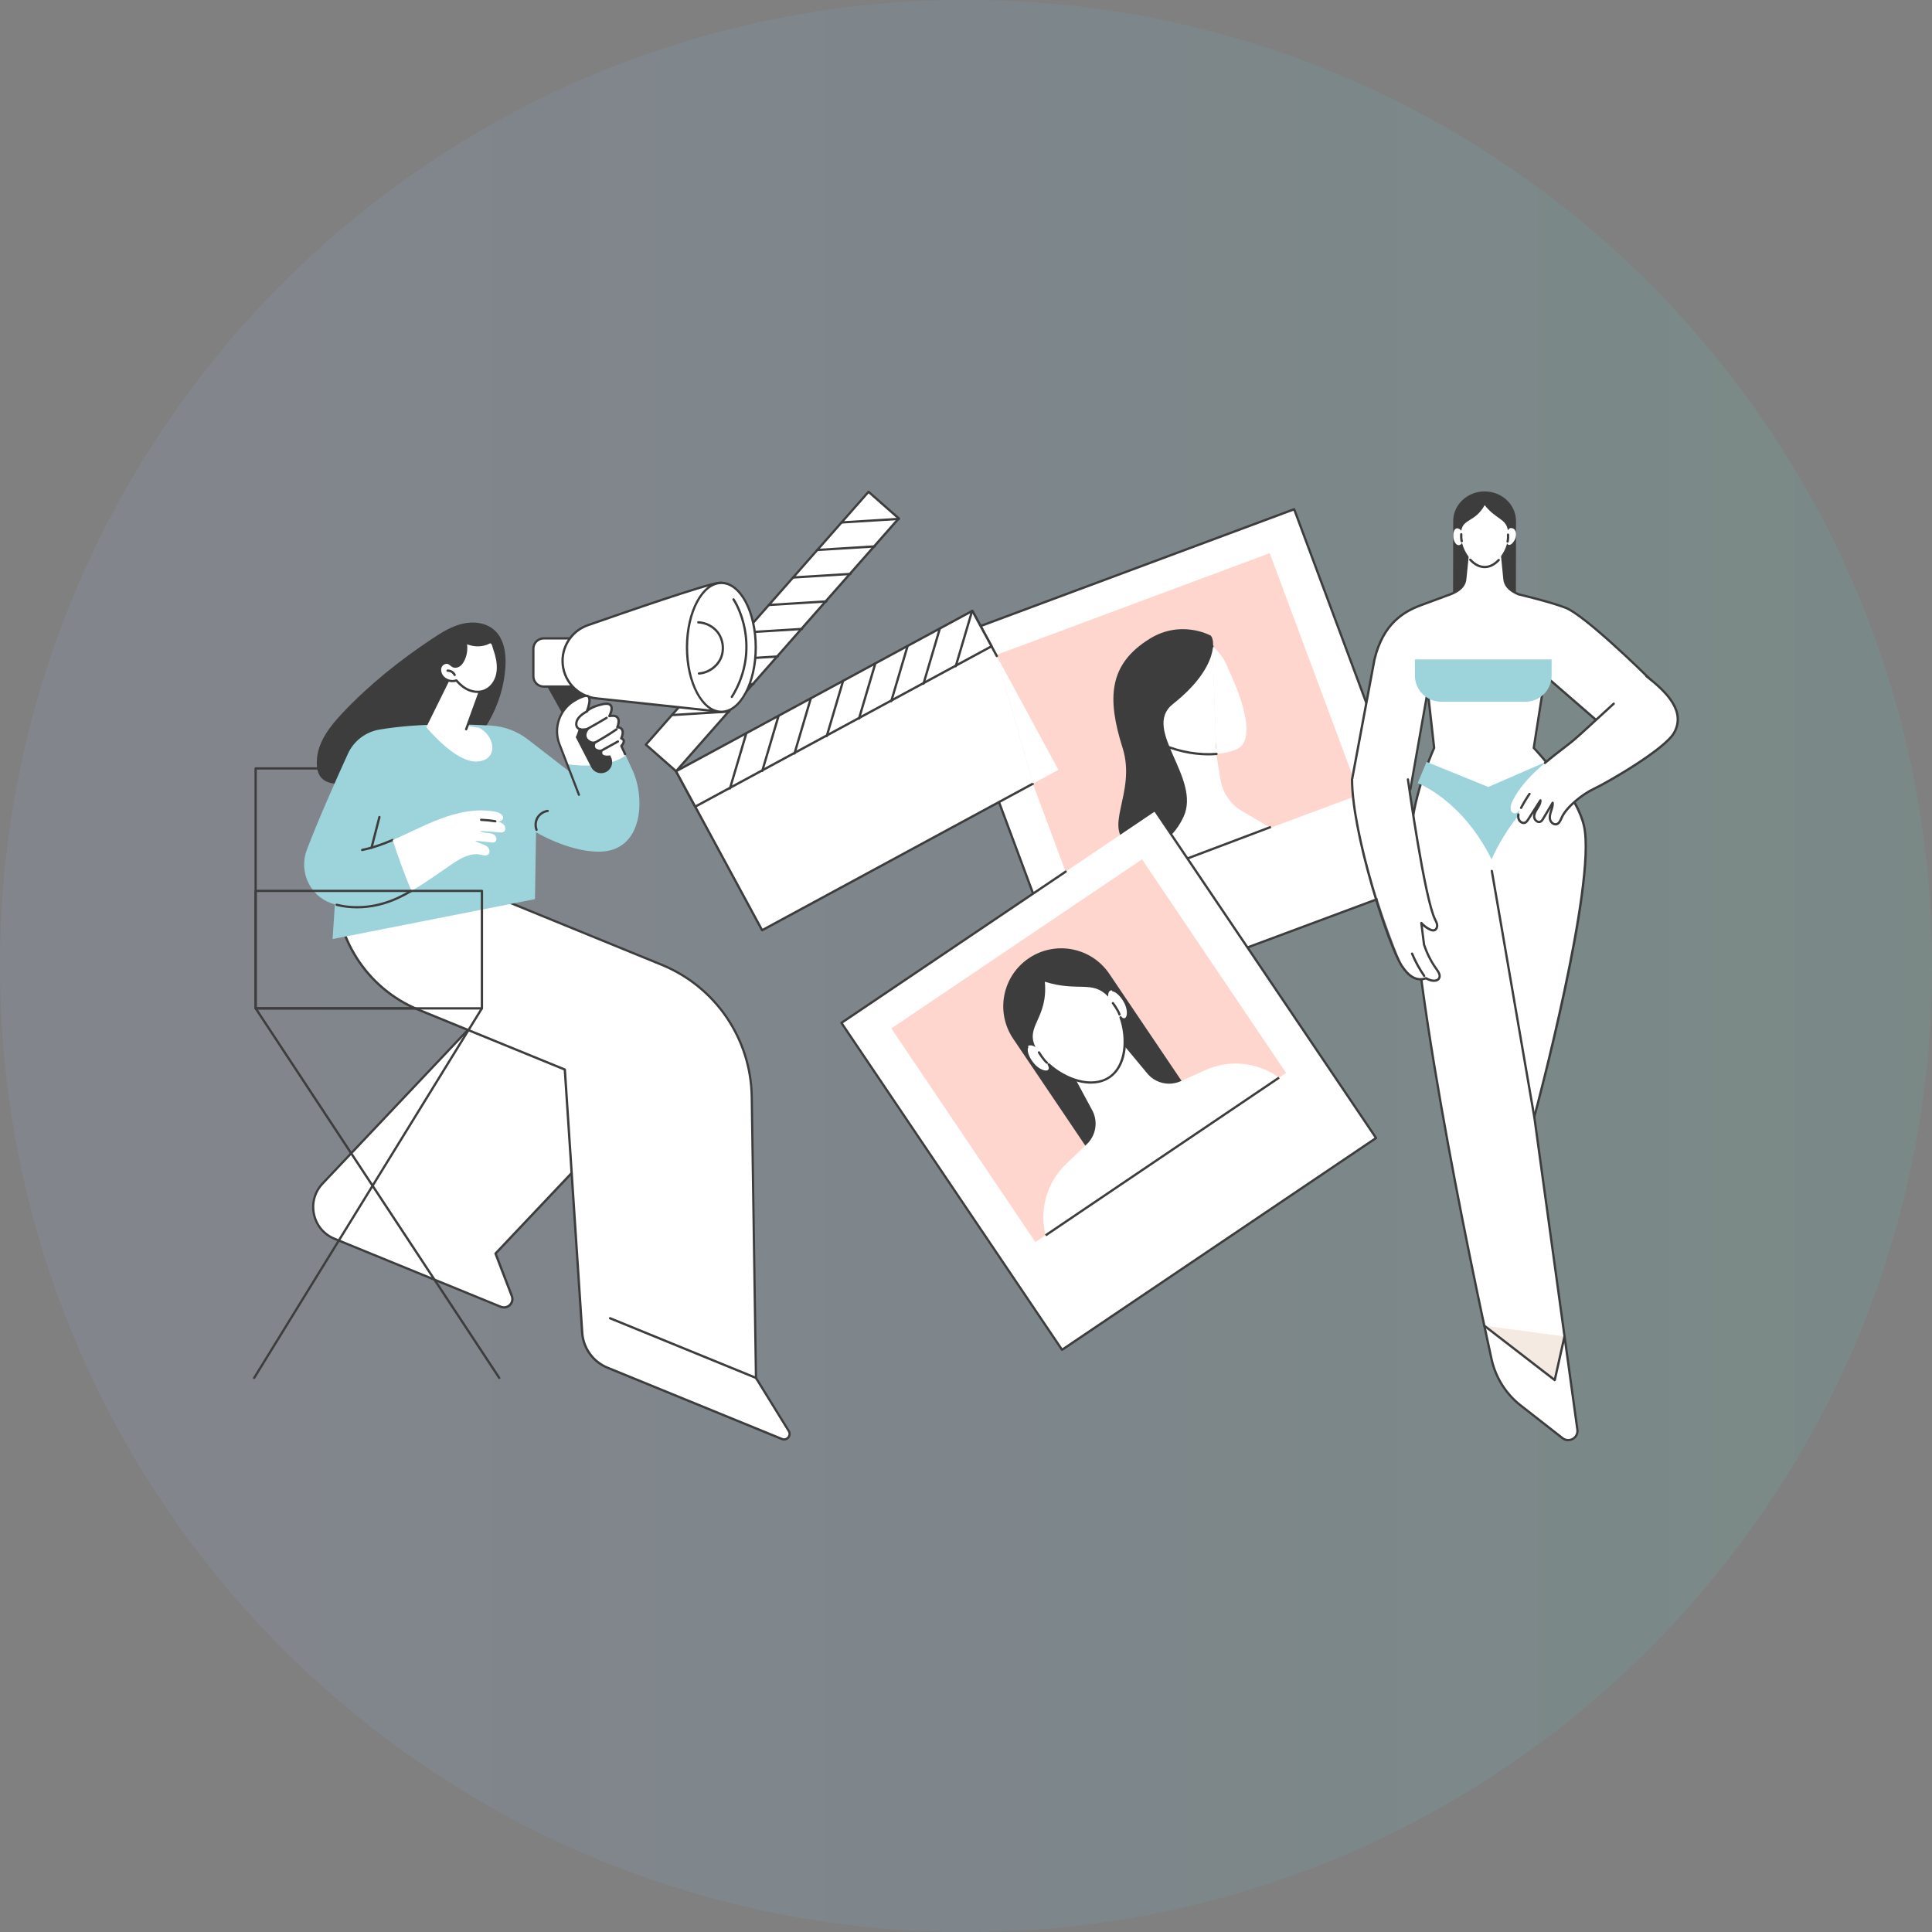 <?xml version="1.0" encoding="UTF-8"?>
<svg id="_レイヤー_2" data-name="レイヤー 2" xmlns="http://www.w3.org/2000/svg" xmlns:xlink="http://www.w3.org/1999/xlink" viewBox="0 0 618.46 618.46">
  <rect x="0" y="0" width="618.46" height="618.46" fill="#808080" stroke="none"/>
  <defs>
    <style>
      .cls-1 {
        fill: none;
      }

      .cls-2 {
        fill: #f4eae2;
      }

      .cls-3 {
        fill: #9dd3db;
      }

      .cls-4 {
        fill: #3d3d3d;
      }

      .cls-5 {
        fill: url(#_名称未設定グラデーション_8);
      }

      .cls-6 {
        clip-path: url(#clippath-1);
      }

      .cls-7 {
        fill: #fff;
      }

      .cls-8 {
        opacity: .1;
      }

      .cls-9 {
        fill: #fed6ce;
      }

      .cls-10 {
        clip-path: url(#clippath);
      }
    </style>
    <clipPath id="clippath">
      <rect class="cls-1" width="618.46" height="618.46"/>
    </clipPath>
    <clipPath id="clippath-1">
      <path class="cls-1" d="M618.46,309.23c0,170.78-138.45,309.23-309.23,309.23S0,480.01,0,309.23,138.45,0,309.23,0s309.23,138.45,309.23,309.23"/>
    </clipPath>
    <linearGradient id="_名称未設定グラデーション_8" data-name="名称未設定グラデーション 8" x1="-292.1" y1="7490.65" x2="-291.1" y2="7490.65" gradientTransform="translate(180648.56 4632949.33) scale(618.46 -618.46)" gradientUnits="userSpaceOnUse">
      <stop offset="0" stop-color="#a8b6ff"/>
      <stop offset=".48" stop-color="#70c0ff"/>
      <stop offset="1" stop-color="#47e5c5"/>
    </linearGradient>
  </defs>
  <g id="_レイヤー_1-2" data-name="レイヤー 1">
    <g>
      <g class="cls-8">
        <g class="cls-10">
          <g class="cls-6">
            <rect class="cls-5" x="0" y="0" width="618.46" height="618.46"/>
          </g>
        </g>
      </g>
      <rect class="cls-7" x="318.86" y="180.21" width="121.26" height="126.24" transform="translate(-61.06 147.72) rotate(-20.42)"/>
      <path class="cls-4" d="M344.71,324c-.15,0-.29-.09-.34-.24l-44.07-118.3c-.03-.09-.03-.19.01-.28.04-.09.11-.16.2-.19l113.64-42.32c.19-.07.4.03.47.22l44.07,118.3c.03.09.03.19-.01.28-.04.09-.11.16-.21.19l-113.64,42.31s-.08.02-.13.02M301.11,205.55l43.82,117.61,112.96-42.06-43.82-117.61-112.95,42.06Z"/>
      <rect class="cls-9" x="327.08" y="191.35" width="96.81" height="82.47" transform="translate(-57.56 145.65) rotate(-20.42)"/>
      <path class="cls-7" d="M371.92,262.23l-4.01,17.2,38.91-14.36-9.24-5.44c-3.65-2.15-6.15-5.79-6.85-9.97l-3.02-18.03-17.07,3.87,1.27,26.72Z"/>
      <rect class="cls-4" x="366.56" y="271.71" width="41.6" height=".73" transform="translate(-71.16 154.48) rotate(-20.7)"/>
      <polygon class="cls-4" points="368.27 279.15 367.55 278.98 371.55 261.83 370.26 234.86 388.01 230.83 389.49 239.69 388.77 239.81 387.42 231.72 371.02 235.44 372.28 261.9 372.27 261.95 368.27 279.15"/>
      <path class="cls-7" d="M389.4,241.35c2.43-.2,4.65-.71,6.49-1.52,8.33-3.71-2.48-25.05-2.83-25.98-1.11-2.99-2.83-5.31-4.96-6.97l1.3,34.47Z"/>
      <path class="cls-7" d="M388.1,206.88c-4.4-3.42-10.54-3.97-16.73-1.67-9.18,3.42-13.85,13.63-10.43,22.8,3.52,9.45,17.94,14.21,28.46,13.33l-1.3-34.47Z"/>
      <path class="cls-4" d="M386.84,241.82c-10.65,0-23.04-5.11-26.23-13.67-1.69-4.53-1.51-9.45.5-13.84,2.01-4.4,5.61-7.75,10.15-9.43,6.39-2.38,12.61-1.75,17.08,1.72.16.12.19.35.07.51-.12.16-.35.19-.51.06-4.26-3.31-10.23-3.9-16.38-1.61-4.35,1.62-7.8,4.83-9.73,9.05-1.93,4.22-2.1,8.93-.48,13.28,3.34,8.95,17.21,13.99,28.08,13.09.2-.02.38.13.4.33.02.2-.13.38-.34.4-.85.07-1.72.11-2.6.11"/>
      <path class="cls-4" d="M387.29,203.33c1.66.38,3.31,10.09-11.8,22.02-10.24,8.09,9.19,23.68,3.36,36.17-4.03,8.64-11.75,11.92-16.65,9.35-10.1-5.3,1.83-16.7-2.86-31.51-5.02-15.87-4.48-26.78,8.78-34.94,9.88-6.08,19.17-1.09,19.17-1.09"/>
      <path class="cls-2" d="M341.13,279.02l28.75-19.39-28.75,19.39Z"/>
      <polygon class="cls-7" points="369.88 259.63 440.5 364.27 339.97 432.08 269.35 327.43 341.13 279.02 369.88 259.63"/>
      <path class="cls-4" d="M339.97,432.44c-.12,0-.23-.06-.3-.16l-70.62-104.65c-.05-.08-.07-.18-.05-.27.02-.1.07-.18.15-.23l71.78-48.41c.17-.11.4-.07.51.1.11.17.07.4-.1.51l-71.48,48.21,70.21,104.04,99.92-67.39-70.42-104.34c-.11-.17-.07-.4.1-.51.17-.11.4-.07.51.1l70.62,104.65c.05.08.07.18.06.28-.02.1-.07.18-.16.23l-100.53,67.8c-.06.04-.14.06-.2.06"/>
      <rect class="cls-9" x="300.11" y="295.11" width="96.8" height="82.48" transform="translate(-128.5 252.38) rotate(-34)"/>
      <path class="cls-4" d="M380.1,348.77l-24.98-37.02c-5.74-8.5-17.28-10.74-25.78-5.01-8.5,5.73-10.74,17.27-5.01,25.77l24.98,37.02,30.79-20.77Z"/>
      <path class="cls-7" d="M409.46,344.98c-6.8-4.95-15.97-5.99-23.77-2.34l-7.59,3.4c-3.84,1.8-8.41.71-11.02-2.63l-8.95-10.76-15.22,10.26,6.59,12.25c2.12,3.67,1.42,8.32-1.69,11.2l-6.39,6.13c-6.31,5.86-8.78,14.75-6.73,22.91l74.76-50.42Z"/>
      <path class="cls-7" d="M355.38,317.14c-.5.29-.71.99-.64,1.9-5.06-5.38-9.58-1.42-20.27-4.77,1.07,11.77-6.32,14.13-3.01,20.9-.96-.57-1.83-.72-2.36-.31-.99.76-.39,3.21,1.34,5.46,1.73,2.25,4.22,3.27,5.21,2.51.52-.4.62-1.23.04-2.1,5.51,5.06,14,7.8,19.42,4.14,5.32-3.59,6.03-12.24,3.57-19.18.53.71,1.14.8,1.63.51,1.08-.63,1.07-3.32-.37-5.77-1.44-2.45-3.48-3.92-4.56-3.28"/>
      <path class="cls-4" d="M349.24,346.9c-4.39,0-9.19-2.11-12.78-5.04,0,.51-.19.96-.58,1.25-1.23.95-3.96-.28-5.73-2.57-1.6-2.09-2.29-4.35-1.66-5.51.1-.18.32-.24.5-.15.18.1.24.32.15.5-.41.75.01,2.66,1.6,4.71,1.7,2.21,3.98,2.99,4.7,2.44.4-.31.38-.97-.04-1.61-.1-.15-.07-.36.07-.48.14-.12.35-.12.49,0,5.14,4.73,13.54,7.77,18.97,4.11,5.29-3.57,5.71-12.33,3.43-18.75-.06-.17.01-.36.17-.45.16-.08.36-.04.47.1.21.28.64.71,1.15.42.4-.23.62-.95.58-1.87-.05-1.07-.44-2.31-1.08-3.4-1.02-1.73-2.4-3.03-3.43-3.23-.2-.04-.33-.23-.29-.43.04-.2.23-.33.43-.29,1.25.24,2.79,1.64,3.92,3.57.71,1.2,1.13,2.53,1.18,3.73.06,1.23-.29,2.15-.94,2.54-.31.18-.7.26-1.11.14,2.01,6.68,1.29,14.9-4.07,18.51-1.8,1.21-3.89,1.74-6.08,1.74"/>
      <path class="cls-2" d="M356.25,321.12s1.66,2.2,2.11,3.62l-2.11-3.62Z"/>
      <path class="cls-4" d="M358.36,325.1c-.16,0-.3-.1-.35-.26-.43-1.34-2.04-3.48-2.05-3.51-.12-.16-.09-.39.07-.51.16-.12.39-.09.51.07.07.09,1.7,2.26,2.17,3.73.06.19-.05.4-.24.46-.04.01-.08.02-.11.02"/>
      <path class="cls-2" d="M332.59,336.88s1.42,2.36,2.56,3.31l-2.56-3.31Z"/>
      <path class="cls-4" d="M335.15,340.55c-.08,0-.17-.03-.23-.08-1.18-.98-2.59-3.3-2.65-3.4-.1-.17-.05-.4.13-.5.17-.1.4-.05.5.13.01.02,1.4,2.32,2.48,3.22.16.13.18.36.05.52-.07.09-.18.13-.28.13"/>
      <polygon class="cls-7" points="330.65 250.87 243.96 297.78 216.47 247 311.32 195.68 319.09 210.02 330.65 250.87"/>
      <path class="cls-4" d="M243.96,298.15c-.13,0-.26-.07-.32-.19l-27.49-50.78c-.05-.09-.06-.19-.03-.28.03-.09.09-.17.18-.22l94.85-51.33c.18-.1.4-.03.5.15l7.77,14.34c.1.18.03.4-.15.5-.18.1-.4.03-.5-.15l-7.59-14.02-94.21,50.98,27.14,50.13,86.36-46.73c.18-.1.4-.03.5.15.1.18.03.4-.15.5l-86.68,46.91c-.06.03-.11.04-.17.04"/>
      <polygon class="cls-7" points="319.09 210.02 338.81 246.45 330.65 250.87 319.09 210.02"/>
      <rect class="cls-7" x="193.3" y="195.72" width="107.84" height="12.89" transform="translate(-67.89 254.07) rotate(-48.63)"/>
      <path class="cls-4" d="M216.42,247.25c-.09,0-.17-.03-.24-.09l-9.67-8.51c-.07-.06-.12-.15-.12-.25,0-.1.03-.19.09-.27l71.28-80.93c.14-.15.37-.17.52-.03l9.67,8.51c.07.06.12.16.12.25,0,.1-.03.19-.09.27l-71.28,80.92c-.07.08-.17.12-.27.12M207.27,238.33l9.12,8.03,70.79-80.38-9.12-8.03-70.79,80.38Z"/>
      <path class="cls-2" d="M215.08,228.9l18.39-1.14-18.39,1.14Z"/>
      <path class="cls-4" d="M215.08,229.27c-.19,0-.35-.15-.37-.34-.01-.2.14-.38.34-.39l18.39-1.14c.2,0,.38.14.39.34.01.2-.14.38-.34.39l-18.39,1.14h-.02"/>
      <path class="cls-2" d="M222.84,220.09l18.39-1.14-18.39,1.14Z"/>
      <path class="cls-4" d="M222.84,220.46c-.19,0-.35-.15-.37-.34-.01-.2.14-.38.34-.39l18.39-1.14c.2-.01.38.14.39.34.01.2-.14.38-.34.39l-18.39,1.14s-.01,0-.02,0"/>
      <path class="cls-2" d="M230.6,211.29l18.39-1.14-18.39,1.14Z"/>
      <path class="cls-4" d="M230.6,211.65c-.19,0-.35-.15-.37-.34-.01-.2.14-.38.34-.39l18.39-1.14c.2,0,.38.14.39.34.01.2-.14.38-.34.39l-18.39,1.14h-.02"/>
      <path class="cls-2" d="M238.36,202.48l18.39-1.14-18.39,1.14Z"/>
      <path class="cls-4" d="M238.36,202.84c-.19,0-.35-.15-.37-.34-.01-.2.14-.38.34-.39l18.39-1.14c.21-.01.38.14.39.34.01.2-.14.38-.34.39l-18.39,1.14h-.02"/>
      <path class="cls-2" d="M246.12,193.67l18.39-1.14-18.39,1.14Z"/>
      <path class="cls-4" d="M246.12,194.03c-.19,0-.35-.15-.37-.34-.01-.2.14-.38.34-.39l18.39-1.14c.21,0,.38.14.39.34.01.2-.14.38-.34.39l-18.39,1.14s-.01,0-.02,0"/>
      <path class="cls-2" d="M253.87,184.86l18.39-1.14-18.39,1.14Z"/>
      <path class="cls-4" d="M253.87,185.23c-.19,0-.35-.15-.37-.34-.01-.2.14-.38.34-.39l18.39-1.14c.21,0,.38.14.39.34.01.2-.14.38-.34.39l-18.39,1.14h-.02"/>
      <path class="cls-2" d="M261.63,176.05l18.39-1.14-18.39,1.14Z"/>
      <path class="cls-4" d="M261.63,176.42c-.19,0-.35-.15-.37-.34-.01-.2.14-.38.34-.39l18.39-1.14c.2,0,.38.14.39.34.01.2-.14.38-.34.39l-18.39,1.14s-.01,0-.02,0"/>
      <path class="cls-2" d="M269.39,167.24l18.39-1.14-18.39,1.14Z"/>
      <path class="cls-4" d="M269.39,167.61c-.19,0-.35-.15-.37-.34-.01-.2.14-.38.34-.39l18.39-1.14c.2,0,.38.14.39.34.01.2-.14.38-.34.39l-18.39,1.14h-.02"/>
      <rect class="cls-7" x="212.98" y="220.45" width="107.85" height="12.88" transform="translate(-75.82 154.36) rotate(-28.42)"/>
      <path class="cls-4" d="M222.54,258.58c-.13,0-.26-.07-.32-.19l-6.13-11.33c-.05-.09-.06-.19-.03-.28.03-.09.09-.17.18-.22l94.85-51.33c.18-.1.4-.03.5.15l6.14,11.33c.05.09.06.19.03.28-.03.09-.09.17-.18.22l-94.85,51.33c-.05.03-.11.04-.17.04M216.9,247.03l5.79,10.69,94.21-50.98-5.78-10.69-94.21,50.98Z"/>
      <path class="cls-2" d="M311.18,195.6l-5.23,17.66,5.23-17.66Z"/>
      <path class="cls-4" d="M305.95,213.63s-.07,0-.1-.01c-.19-.06-.31-.26-.25-.46l5.22-17.66c.06-.19.26-.3.46-.25.19.06.3.26.25.46l-5.23,17.66c-.05.16-.19.26-.35.26"/>
      <path class="cls-2" d="M300.85,201.19l-5.23,17.66,5.23-17.66Z"/>
      <path class="cls-4" d="M295.63,219.22s-.07,0-.1-.01c-.19-.06-.31-.26-.25-.46l5.22-17.66c.06-.19.26-.31.46-.25.19.06.3.26.25.46l-5.23,17.66c-.05.16-.19.26-.35.26"/>
      <path class="cls-2" d="M290.53,206.78l-5.23,17.66,5.23-17.66Z"/>
      <path class="cls-4" d="M285.31,224.8s-.07,0-.1-.01c-.19-.06-.31-.26-.25-.46l5.22-17.66c.06-.19.26-.3.46-.25.19.06.3.26.25.46l-5.23,17.66c-.05.16-.19.26-.35.26"/>
      <path class="cls-2" d="M280.21,212.36l-5.23,17.66,5.23-17.66Z"/>
      <path class="cls-4" d="M274.98,230.39s-.07,0-.1-.01c-.19-.06-.31-.26-.25-.46l5.22-17.66c.06-.19.26-.3.46-.25.19.06.3.26.25.46l-5.23,17.66c-.05.16-.19.26-.35.26"/>
      <path class="cls-2" d="M269.88,217.95l-5.23,17.66,5.23-17.66Z"/>
      <path class="cls-4" d="M264.66,235.98s-.07,0-.1-.01c-.19-.06-.31-.26-.25-.46l5.22-17.66c.06-.19.26-.31.46-.25.19.06.3.26.25.46l-5.23,17.66c-.05.16-.19.26-.35.26"/>
      <path class="cls-2" d="M259.56,223.54l-5.23,17.66,5.23-17.66Z"/>
      <path class="cls-4" d="M254.33,241.56s-.07,0-.1-.01c-.19-.06-.31-.26-.25-.46l5.22-17.66c.06-.19.26-.3.46-.25.19.06.3.26.25.46l-5.23,17.66c-.05.16-.19.26-.35.26"/>
      <path class="cls-2" d="M249.23,229.12l-5.23,17.66,5.23-17.66Z"/>
      <path class="cls-4" d="M244.01,247.15s-.07,0-.1-.01c-.19-.06-.31-.26-.25-.46l5.22-17.66c.06-.19.26-.31.46-.25.19.06.3.26.25.46l-5.23,17.66c-.05.16-.19.26-.35.26"/>
      <path class="cls-2" d="M238.91,234.71l-5.23,17.66,5.23-17.66Z"/>
      <path class="cls-4" d="M233.68,252.74s-.07,0-.1-.01c-.19-.06-.31-.26-.25-.46l5.22-17.66c.06-.19.26-.3.46-.25.19.06.3.26.25.46l-5.23,17.66c-.05.16-.19.26-.35.26"/>
      <path class="cls-7" d="M455.82,247.87c-1.79,5.27-3.72,12.3-4.11,18.95-2.22,37.16,18.99,137.46,25.76,168.27,1.29,5.88,4.59,11.12,9.34,14.83l13.39,10.46c2.09,1.63,5.11-.1,4.75-2.73l-13.79-100.1s20-74.37,15.93-93.05c-1.16-5.3-5.14-11.53-8.86-16.45-5.14,3.46-10.97,5.62-17.21,6.75-8.99,1.87-17.28-3.34-25.19-6.93"/>
      <path class="cls-4" d="M502,461.38c-.72,0-1.43-.24-2.04-.72l-13.38-10.46c-4.8-3.75-8.16-9.1-9.47-15.04-6.61-30.08-27.99-131.12-25.77-168.37.41-6.88,2.47-14.15,4.13-19.05.03-.1.11-.18.2-.22.09-.04.2-.04.3,0,1.29.59,2.62,1.23,3.91,1.85,6.71,3.24,13.65,6.6,21.06,5.05,6.49-1.18,12.23-3.43,17.08-6.7.16-.11.38-.07.5.08,4.95,6.56,7.95,12.14,8.92,16.59,4.02,18.43-14.86,89.21-15.92,93.15l13.78,100.03c.19,1.37-.44,2.64-1.63,3.33-.53.3-1.1.45-1.67.45M456.03,248.37c-1.62,4.84-3.57,11.85-3.96,18.47-2.22,37.15,19.15,138.11,25.75,168.17,1.27,5.78,4.54,10.98,9.21,14.62l13.39,10.46c.85.66,1.95.74,2.89.21.93-.54,1.42-1.53,1.27-2.6l-13.79-100.1s0-.1,0-.15c.2-.74,19.93-74.5,15.93-92.88-.92-4.23-3.89-9.76-8.58-16.03-4.87,3.22-10.61,5.44-17.06,6.61-7.64,1.59-14.69-1.82-21.52-5.11-1.16-.56-2.35-1.14-3.52-1.67"/>
      <path class="cls-2" d="M477.56,278.82l13.59,78.73-13.59-78.73Z"/>
      <path class="cls-4" d="M491.15,357.91c-.18,0-.33-.12-.36-.3l-13.59-78.73c-.03-.2.1-.39.3-.42.2-.03.39.1.42.3l13.59,78.73c.04.2-.1.39-.3.42-.02,0-.04,0-.06,0"/>
      <polygon class="cls-2" points="500.82 427.8 497.69 441.8 475.14 424.38 500.82 427.8"/>
      <path class="cls-4" d="M497.69,442.16c-.08,0-.16-.03-.22-.08l-22.55-17.42c-.16-.12-.19-.35-.07-.51.12-.16.35-.19.51-.07l22.1,17.06,3-13.43c.04-.2.24-.32.44-.28.2.04.32.24.28.44l-3.13,13.99c-.03.12-.12.22-.23.26-.04.02-.08.02-.12.02"/>
      <path class="cls-4" d="M485.26,189.75l.04-22.9c.01-5.26-4.48-9.53-10.04-9.54-5.55,0-10.06,4.25-10.07,9.5l-.04,22.9,20.11.04Z"/>
      <path class="cls-7" d="M515.42,234.39l12.98-16.75s-20.78-20.62-27.34-23.12c-5.07-1.93-14.94-4.25-14.94-4.25-2.37-.99-4.36-2.44-4.53-4.95l-.81-8.25-10.88-.02-.84,8.2c-.18,2.5-2.16,3.94-4.55,4.93,0,0-9.68,3.59-9.73,3.6-6.31,2.36-12.2,6.63-14.78,17.29l-7.18,38.45,18.67,3.09,5.55-31.48,2.05,18.28s-1.57,3.43-3.27,8.45c7.91,3.59,16.2,8.8,25.19,6.93,6.24-1.14,12.07-3.29,17.21-6.75-3.76-4.98-7.24-8.62-7.24-8.62l3.62-23.1,20.82,18.06Z"/>
      <path class="cls-4" d="M477.12,255.56c-6.15,0-11.93-2.8-17.56-5.52-1.28-.62-2.61-1.26-3.89-1.84-.17-.08-.26-.27-.2-.45,1.53-4.52,2.98-7.8,3.24-8.39l-1.76-15.66-5.11,28.97c-.03.2-.22.33-.42.3l-18.67-3.09c-.1-.02-.18-.07-.24-.15-.06-.08-.08-.18-.06-.28l7.18-38.45c2.82-11.65,9.5-15.51,15.01-17.57l9.74-3.6c2.79-1.17,4.17-2.64,4.31-4.62l.84-8.21c.02-.19.18-.33.36-.33h0l10.88.02c.19,0,.35.14.36.33l.81,8.25c.14,1.99,1.5,3.46,4.28,4.64.61.14,10.07,2.4,14.96,4.26,6.56,2.49,26.62,22.36,27.47,23.2.13.13.15.34.03.48l-12.98,16.75c-.06.08-.15.13-.25.14-.1.01-.2-.02-.28-.09l-20.32-17.63-3.49,22.27c.66.7,3.81,4.11,7.14,8.52.06.08.09.18.07.28-.02.1-.07.19-.16.24-4.93,3.32-10.77,5.61-17.35,6.81-1.33.28-2.65.4-3.95.4M456.27,247.67c1.2.55,2.42,1.14,3.6,1.71,6.71,3.24,13.65,6.59,21.06,5.05,6.34-1.15,11.98-3.33,16.76-6.48-3.61-4.75-6.94-8.25-6.97-8.28-.08-.08-.12-.2-.1-.31l3.62-23.1c.02-.13.11-.24.24-.29.12-.05.27-.02.37.07l20.53,17.81,12.54-16.19c-2.29-2.26-20.93-20.51-26.98-22.81-4.99-1.9-14.8-4.21-14.9-4.24-.02,0-.04-.01-.06-.02-3.04-1.28-4.6-3-4.76-5.26l-.78-7.91-10.21-.02-.8,7.87c-.22,2.99-2.83,4.42-4.77,5.23l-9.75,3.61c-5.34,2-11.82,5.74-14.55,17.04l-7.11,38.07,17.95,2.97,5.49-31.12c.03-.18.18-.3.36-.3h.01c.18,0,.33.14.35.33l2.05,18.28c0,.07,0,.13-.03.19-.02.03-1.52,3.33-3.15,8.1"/>
      <path class="cls-3" d="M488.34,224.62h-27.05c-4.61,0-8.36-3.74-8.36-8.35v-5.19h43.76v5.19c0,4.61-3.74,8.35-8.35,8.35"/>
      <path class="cls-3" d="M456.65,243.88l19.78,8.04,19.14-8.33,4.07,5.1s-13.45,7.38-22.18,26.39c-9.42-19.1-23.64-24.39-23.64-24.39l2.84-6.81Z"/>
      <path class="cls-7" d="M527.04,216.45c6.07,4.73,12.82,11.01,8.86,18.11-2.86,5.12-20.53,15.51-25.92,18.06-3.38,1.6-8.43,5.6-10.01,8.99-.41.88-.77,1.97-1.71,2.22-.89.24-1.81-.53-2.05-1.42-.24-.89,0-1.84.29-2.72.29-.88.62-1.78.54-2.7-1.02,1.7-2.03,3.4-3.05,5.11-.21.35-.44.73-.8.92-.86.46-1.95-.42-2.06-1.39-.12-.97.4-1.89.92-2.72.52-.83,1.08-1.7,1.07-2.68-1.31,2.05-2.62,4.1-3.93,6.14-.24.38-.51.78-.91.98-.86.41-1.9-.34-2.16-1.25-.26-.91.03-1.88.32-2.78-.57.81-1.24,1.21-1.99.94-.74-.27-.87-.96-.87-1.76,0-.79.33-1.54.68-2.25,3.84-7.62,11.87-13.33,18.59-18.57,2.19-1.71,8.16-7.33,13.72-12.4l10.46-8.81Z"/>
      <path class="cls-4" d="M494.56,244.59c-.1,0-.21-.04-.28-.13-.13-.15-.11-.38.04-.52,2.09-1.77,4.26-3.45,6.36-5.06.66-.51,1.31-1.01,1.95-1.51,1.52-1.19,4.85-4.25,8.7-7.8,1.63-1.5,3.33-3.06,4.99-4.58.15-.14.38-.12.52.02.14.15.12.38-.02.52-1.66,1.52-3.36,3.08-4.99,4.58-3.86,3.56-7.2,6.63-8.75,7.84-.64.5-1.29,1.01-1.95,1.52-2.09,1.61-4.25,3.28-6.33,5.04-.07.06-.15.09-.24.09"/>
      <path class="cls-4" d="M497.93,264.23c-.96,0-1.83-.83-2.07-1.74-.28-1.01,0-2.04.29-2.93l.07-.22c.07-.21.14-.42.2-.63l-2.12,3.56c-.21.36-.48.81-.95,1.05-.44.24-.96.23-1.45-.03-.62-.32-1.07-.97-1.15-1.64-.05-.45.01-.88.14-1.3l-1.41,2.2c-.25.38-.55.86-1.07,1.11-.43.21-.93.2-1.4-.02-.6-.27-1.09-.84-1.26-1.47-.13-.45-.15-.94-.06-1.5.03-.2.22-.34.42-.31.2.03.34.22.31.42-.07.46-.05.84.04,1.19.12.43.46.82.86,1,.2.09.49.16.78.02.3-.15.52-.45.77-.84l3.93-6.14c.09-.14.25-.2.41-.15.16.04.26.19.27.35.02,1.07-.58,2.02-1.1,2.85l-.02.03c-.5.79-.97,1.63-.87,2.48.05.43.36.87.76,1.08.19.1.48.19.76.03.28-.15.48-.49.66-.78l3.05-5.11c.08-.14.24-.2.4-.17.16.04.27.17.28.33.08.92-.2,1.79-.48,2.63l-.07.22c-.26.78-.51,1.69-.28,2.51.19.7.92,1.35,1.6,1.17.65-.17.98-.93,1.31-1.67.05-.12.1-.23.16-.35,1.69-3.63,7-7.65,10.19-9.16,5.33-2.53,22.96-12.91,25.75-17.91,3.7-6.63-2.36-12.64-8.77-17.64-.16-.12-.19-.35-.06-.51.12-.16.35-.19.51-.06,6.66,5.19,12.93,11.46,8.96,18.58-2.91,5.22-20.52,15.57-26.08,18.21-3.55,1.69-8.36,5.63-9.84,8.81-.05.11-.1.22-.15.34-.38.85-.81,1.81-1.79,2.08-.14.04-.29.06-.43.06"/>
      <path class="cls-4" d="M486.93,258.97c-.06,0-.11-.01-.17-.04-.18-.09-.25-.31-.16-.49.81-1.56,1.72-3.07,2.72-4.51.11-.17.34-.21.51-.09.17.11.21.34.09.51-.98,1.41-1.88,2.9-2.67,4.43-.07.13-.19.2-.33.2"/>
      <path class="cls-7" d="M457.41,313.6c-.34-.14-.66-.29-.99-.45-1.24.56-2.8.39-4.03-.26-1.48-.79-2.91-1.96-3.54-3.52-16.04-39.71-16.04-59.84-16.04-59.84,0,0,9.29-5.94,17.9,0,0,0,5.33,38.26,8.72,44.88.3.58.61,1.17.64,1.81.04.65-.28,1.36-.89,1.57-.49.17-1.04-.03-1.5-.26-1.01-.51-1.93-1.21-2.69-2.05l.86,6.9c.92,2.82,2.28,5.5,4.02,7.91.61.85,1.3,1.92.83,2.85-.56,1.08-2.16.93-3.29.47"/>
      <path class="cls-4" d="M459.06,314.32c-.59,0-1.22-.14-1.8-.38-.28-.11-.57-.24-.86-.39-1.26.5-2.84.37-4.19-.34-1.6-.85-2.75-2.31-3.67-3.64-2.16-3.13-6.21-13.94-9.63-25.7-4.11-14.16-6.47-26.68-6.47-34.35,0-.2.16-.37.37-.37s.37.16.37.37c0,17.53,11.98,53.84,15.97,59.63.86,1.25,1.94,2.63,3.41,3.41,1.21.64,2.63.74,3.71.25.1-.04.22-.04.32,0,.34.17.65.31.96.44,1.06.43,2.4.53,2.83-.3.36-.7-.17-1.6-.8-2.47-1.75-2.42-3.12-5.11-4.07-8.01,0-.02-.01-.05-.02-.07l-.86-6.9c-.02-.16.07-.31.21-.38.15-.07.32-.03.42.09.74.82,1.61,1.48,2.58,1.97.34.17.83.38,1.22.24.46-.15.67-.73.64-1.2-.03-.56-.32-1.11-.59-1.64-3.4-6.62-8.55-43.46-8.77-45.02-.03-.2.11-.39.31-.41.2-.03.39.11.41.31.05.38,5.36,38.28,8.68,44.76.32.63.64,1.25.68,1.96.04.76-.33,1.67-1.14,1.94-.65.22-1.33-.06-1.78-.28-.73-.37-1.41-.83-2.03-1.37l.73,5.81c.92,2.81,2.26,5.42,3.95,7.77.52.71,1.48,2.04.86,3.24-.38.73-1.12,1.02-1.96,1.02"/>
      <path class="cls-4" d="M455.89,312.75c-.12,0-.23-.05-.3-.16-1.54-2.25-2.86-4.66-3.91-7.17-.08-.19.01-.4.2-.48.19-.08.4,0,.48.2,1.03,2.47,2.32,4.83,3.84,7.04.11.17.07.39-.09.51-.06.04-.14.06-.21.06"/>
      <path class="cls-7" d="M483.96,169.07c-.69-.14-1.02.29-1.26.71-.62-3.84-3.77-3.45-7.44-8.07-3.01,5.45-6.94,4.3-7.49,8.24-.25-.53-.94-.84-1.29-.84-.93.02-1.33,1.25-1.24,2.74.09,1.5.88,2.77,1.8,2.66.34-.04.94-.34.94-.9.91,3.84,3.81,7.54,7.25,7.55,3.38,0,6.26-3.56,7.23-7.32.02.46.52.71.97.54.62-.23,1.73-1.46,1.85-2.95.14-1.76-.67-2.23-1.32-2.37"/>
      <path class="cls-4" d="M475.24,181.88h0c-1.72,0-3.4-.85-4.85-2.46-.14-.15-.12-.38.03-.52.15-.14.38-.12.52.03.91,1.01,2.4,2.21,4.31,2.22h0c1.87,0,3.34-1.16,4.24-2.13.14-.15.37-.16.52-.02.15.14.16.37.02.52-1.44,1.55-3.09,2.36-4.78,2.36"/>
      <path class="cls-2" d="M482.75,171.14s.07,1.45-.15,2.2l.15-2.2Z"/>
      <path class="cls-4" d="M482.6,173.71s-.07,0-.1-.01c-.19-.06-.31-.26-.25-.46.17-.57.15-1.69.13-2.08-.01-.2.15-.38.35-.38.19,0,.37.15.39.35,0,.06.08,1.52-.16,2.33-.05.16-.19.26-.35.26"/>
      <path class="cls-2" d="M467.76,171.02s-.08,1.45.14,2.2l-.14-2.2Z"/>
      <path class="cls-4" d="M467.9,173.59c-.16,0-.31-.1-.35-.26-.23-.81-.16-2.27-.15-2.33.01-.2.18-.35.39-.35.2.01.36.18.35.39-.02.39-.04,1.51.13,2.08.06.19-.05.4-.25.45-.03.01-.07.01-.1.01"/>
      <path class="cls-4" d="M154.27,323.16h-72.43c-.2,0-.37-.16-.37-.37v-76.8c0-.2.16-.37.37-.37h72.43c.2,0,.37.16.37.37v76.8c0,.2-.16.37-.37.37M82.2,322.42h71.7v-76.07h-71.7v76.07Z"/>
      <path class="cls-7" d="M160.31,418.3l-53.24-21.77c-7.13-2.91-9.1-12.07-3.81-17.67l61.55-65.08,55.19,22.57-61.38,64.9,5.22,13.59c.84,2.2-1.35,4.34-3.53,3.45"/>
      <path class="cls-4" d="M161.35,418.88c-.39,0-.79-.08-1.17-.23l-53.24-21.77c-3.46-1.41-5.99-4.44-6.78-8.09-.79-3.65.27-7.45,2.84-10.16l61.55-65.08c.1-.11.27-.14.41-.09l55.19,22.57c.11.05.19.14.22.26.02.12,0,.24-.09.33l-61.22,64.74,5.13,13.38c.44,1.16.17,2.41-.71,3.28-.59.58-1.34.88-2.12.88M160.45,417.97c.87.36,1.83.17,2.5-.49.67-.66.88-1.61.54-2.49l-5.22-13.59c-.05-.13-.02-.28.08-.38l61.02-64.52-54.47-22.27-61.38,64.9c-2.44,2.58-3.4,6.04-2.66,9.51.75,3.47,3.06,6.22,6.34,7.57l53.24,21.77Z"/>
      <path class="cls-7" d="M108.21,266.47l-.68,15.47c-.78,17.96,9.8,34.48,26.44,41.28l46.83,19.15,5.57,84.27c.33,4.94,3.44,9.27,8.03,11.14l55.92,22.86c1.58.65,3.07-1.11,2.17-2.56l-10.5-16.99-1.35-89.98c-.28-18.6-11.64-35.25-28.86-42.29l-103.57-42.35Z"/>
      <path class="cls-4" d="M251,461.15c-.27,0-.55-.05-.82-.16l-55.92-22.86c-4.68-1.92-7.92-6.41-8.26-11.46l-5.55-84.04-46.62-19.06c-16.74-6.84-27.45-23.58-26.67-41.64l.67-15.47c0-.12.07-.23.17-.29s.23-.08.34-.03l103.57,42.35c17.39,7.11,28.81,23.84,29.09,42.62l1.35,89.88,10.44,16.91c.49.8.42,1.78-.19,2.5-.42.5-1,.76-1.61.76M108.56,267.01l-.65,14.95c-.77,17.75,9.76,34.2,26.21,40.93l46.83,19.15c.13.05.22.18.23.31l5.57,84.27c.32,4.77,3.38,9.02,7.8,10.83l55.92,22.86c.69.28,1.28-.02,1.6-.39.32-.37.52-1,.12-1.64l-10.5-16.99c-.04-.06-.05-.12-.05-.19l-1.35-89.98c-.28-18.49-11.52-34.96-28.64-41.96l-103.09-42.15Z"/>
      <path class="cls-4" d="M241.99,441.45s-.09,0-.14-.03l-46.7-19.09c-.19-.08-.28-.29-.2-.48.08-.19.29-.28.48-.2l46.7,19.09c.19.08.28.29.2.48-.06.14-.2.23-.34.23"/>
      <path class="cls-4" d="M101.47,242.81c.5-5.7,4.33-10.5,8.26-14.66,8.51-9.02,18.28-16.81,28.61-23.68,3.01-2,6.15-3.96,9.67-4.8,3.52-.84,7.54-.37,10.24,2.03,3.19,2.85,3.81,7.6,3.54,11.86-.79,12.28-7.55,24.04-17.76,30.9-7.86,5.28-17.56,7.53-26.95,6.57-6.77-.69-16.56,2.69-15.6-8.21"/>
      <polygon class="cls-4" points="187 240.93 174.02 217.7 182.66 215.07 194.69 239.44 187 240.93"/>
      <path class="cls-7" d="M184.07,219.78h-10.02c-1.83,0-3.31-1.48-3.31-3.31v-8.81c0-1.83,1.48-3.31,3.31-3.31h10.02v15.43Z"/>
      <path class="cls-4" d="M184.07,220.15h-10.02c-2.03,0-3.67-1.65-3.67-3.67v-8.82c0-2.03,1.65-3.67,3.67-3.67h10.02c.2,0,.37.16.37.37v15.43c0,.2-.16.37-.37.37M174.04,204.72c-1.62,0-2.94,1.32-2.94,2.94v8.82c0,1.62,1.32,2.94,2.94,2.94h9.66v-14.7h-9.66Z"/>
      <path class="cls-7" d="M236.61,193.1s-1.26-7.08-6.6-6.51c-3.9.42-28.72,8.96-41.83,13.54-4.85,1.69-8.1,6.27-8.1,11.41,0,6.17,4.66,11.36,10.8,12.02l39.65,4.26s4.21-.52,6.21-6.97c2.01-6.45-.12-27.74-.12-27.74"/>
      <path class="cls-4" d="M230.52,228.18s-.03,0-.04,0l-39.65-4.26c-6.34-.68-11.12-6-11.12-12.38,0-5.29,3.35-10.01,8.35-11.75,13.99-4.88,38.03-13.14,41.91-13.55,5.61-.6,6.98,6.73,7,6.81,0,0,0,.02,0,.03.09.87,2.12,21.44.11,27.88-2.05,6.6-6.34,7.2-6.52,7.22-.01,0-.03,0-.05,0M230.61,186.93c-.18,0-.37.01-.56.03-3.95.42-30.51,9.59-41.75,13.52-4.7,1.64-7.85,6.09-7.85,11.06,0,6,4.5,11.01,10.47,11.65l39.6,4.25c.43-.07,4.04-.84,5.87-6.71,1.94-6.23-.07-26.92-.14-27.58-.08-.41-1.23-6.23-5.63-6.23"/>
      <path class="cls-7" d="M241.92,207.23c0,11.39-4.93,20.62-11,20.62s-11-9.23-11-20.62,4.93-20.62,11-20.62,11,9.23,11,20.62"/>
      <path class="cls-4" d="M230.92,228.21c-6.27,0-11.37-9.42-11.37-20.99s5.1-20.99,11.37-20.99,11.37,9.42,11.37,20.99-5.1,20.99-11.37,20.99M230.92,186.97c-5.87,0-10.64,9.09-10.64,20.26s4.77,20.26,10.64,20.26,10.64-9.09,10.64-20.26-4.77-20.26-10.64-20.26"/>
      <path class="cls-4" d="M223.75,215.95c-.19,0-.35-.15-.37-.34-.01-.2.14-.38.34-.39,2.83-.18,5.51-2.04,6.67-4.63,1.16-2.59.75-5.83-1.01-8.05-1.38-1.75-3.57-2.85-5.86-2.96-.2-.01-.36-.18-.35-.38,0-.2.18-.36.38-.35,2.5.12,4.89,1.33,6.4,3.24,1.92,2.43,2.36,5.97,1.1,8.81-1.27,2.83-4.2,4.86-7.29,5.06,0,0-.01,0-.02,0"/>
      <path class="cls-4" d="M234.27,223.46c-.07,0-.14-.02-.2-.06-.17-.11-.22-.33-.11-.5,2.3-3.64,3.81-7.79,4.37-12.01.75-5.69-.21-11.67-2.71-16.84-.35-.73-.73-1.39-1.11-1.97-.11-.17-.07-.4.1-.51.17-.11.4-.06.51.1.4.6.79,1.3,1.15,2.05,2.56,5.3,3.55,11.42,2.78,17.26-.57,4.32-2.12,8.58-4.48,12.3-.07.11-.19.17-.31.17"/>
      <path class="cls-3" d="M171.25,287.81l.34-21.4s10,6.04,19.7,6.23c14.78.3,15.37-17.34,11.11-26.25l-3.5-7.61s-13.01-6.57-19.89-.82l3.25,9.03-13.28-10.29c-3.38-2.62-7.47-4.16-11.74-4.42-8.3-.5-22.89-.9-35.74,1.26-4.46.75-8.26,3.65-10.13,7.76-3.43,7.51-9.22,20.44-13.13,30.68-2.62,6.87.8,14.65,7.72,17.13.43.15.85.28,1.25.36l-.75,11.13,64.8-12.78Z"/>
      <path class="cls-4" d="M115.93,272.45c-.17,0-.32-.12-.36-.29-.04-.2.09-.39.29-.43,2.93-.6,6.01-1.6,9.7-3.17.19-.08.4,0,.48.19.08.19,0,.4-.19.48-3.73,1.59-6.86,2.61-9.84,3.22-.02,0-.05,0-.07,0"/>
      <path class="cls-4" d="M114.3,290.79c-2.25,0-4.48-.27-6.62-.8-.2-.05-.32-.25-.27-.44.05-.2.25-.32.44-.27,6.21,1.56,13.14.77,19.5-2.23,1.35-.63,2.71-1.35,4.15-2.18.18-.1.4-.04.5.14.1.17.04.4-.14.5-1.46.84-2.84,1.57-4.21,2.21-4.33,2.04-8.92,3.07-13.38,3.07"/>
      <path class="cls-4" d="M118.92,271.75s-.06,0-.09-.01c-.2-.05-.31-.25-.26-.45l2.53-9.83c.05-.2.25-.31.45-.26.2.05.31.25.26.45l-2.53,9.83c-.04.17-.19.27-.35.27"/>
      <path class="cls-7" d="M161.42,264.17c-.5-.66-1.33-.97-2.11-1.24.86.03,1.5-.23,1.7-.89.2-.66-.21-1.11-.77-1.53-.55-.42-1.25-.59-1.93-.71-7.33-1.34-14.83,1.06-21.64,4.08-3.67,1.62-7.28,3.45-10.97,5.02,1.67,5.25,3.89,11.26,6.01,16.3,4.5-2.59,8.71-5.7,13.02-8.62,2.71-1.83,5.85-3.68,9.05-2.99.83.18,1.78.5,2.45-.02.64-.5.58-1.54.09-2.18-.49-.64-1.28-.97-2.05-1.23-.76-.27-1.57-.51-2.17-1.05,1.72.19,3.45.38,5.17.57.36.04.74.08,1.06-.08.78-.36.73-1.58.12-2.17s-1.53-.72-2.38-.79c-.85-.07-1.76-.14-2.43-.67,2.12.17,4.24.34,6.35.5.39.03.81.06,1.16-.12.74-.38.76-1.5.26-2.16"/>
      <path class="cls-4" d="M158.56,263.27s-.04,0-.06,0c-1.48-.25-2.99-.41-4.49-.47-.2,0-.36-.18-.35-.38,0-.2.18-.37.38-.35,1.53.06,3.07.22,4.58.48.2.03.33.22.3.42-.03.18-.19.3-.36.3"/>
      <path class="cls-4" d="M171.75,265.99c-.15,0-.29-.09-.34-.23-.52-1.35-.39-2.96.34-4.2.74-1.24,2.08-2.14,3.52-2.33.2-.02.38.11.41.31s-.11.38-.31.41c-1.22.16-2.36.92-2.98,1.98-.62,1.05-.74,2.42-.29,3.56.07.19-.02.4-.21.47-.04.02-.09.02-.13.02"/>
      <path class="cls-7" d="M181.4,244.6s12.09,2.16,18.89-2.8l-1.39-3.02s1.79-1.77-.02-2.42c0,0,1.69-3.37-1.25-3.57,0,0,1.95-4.4-2.56-3.56,0,0,2.71-4.96-2.35-3.76-4,.95-4.84,2.25-4.84,2.25,0,0,2.23-5.52-.57-4.95-.88.18-2.22.76-3.64,1.64-4.56,2.84-6.49,8.5-4.67,13.55l2.39,6.64Z"/>
      <path class="cls-4" d="M185.34,254.77c-.15,0-.29-.09-.34-.23l-6.33-16.45c-1.87-5.21.15-11.09,4.82-13.99,1.38-.86,2.79-1.49,3.76-1.69.81-.17,1.24.12,1.47.39.67.81.31,2.58-.05,3.8.75-.46,1.99-1.02,3.98-1.49,1.57-.37,2.64-.21,3.17.49.68.89.24,2.34-.12,3.18,1.07-.09,1.85.16,2.3.73.7.88.38,2.27.14,2.98.62.13,1.07.43,1.33.89.52.91.13,2.19-.11,2.79.45.25.61.58.67.84.16.72-.39,1.48-.69,1.84l1.1,2.41c.09.18,0,.4-.18.49-.18.08-.4,0-.49-.18l-1.21-2.63c-.06-.14-.03-.31.07-.41.21-.21.77-.89.67-1.35-.04-.2-.23-.35-.56-.47-.1-.04-.18-.11-.22-.21s-.04-.21.01-.3c.22-.44.7-1.73.28-2.45-.2-.35-.61-.55-1.23-.59-.12,0-.23-.07-.29-.18-.06-.1-.07-.23-.02-.34.22-.51.68-1.97.12-2.68-.36-.46-1.13-.58-2.28-.37-.14.02-.28-.03-.36-.15-.08-.11-.09-.27-.02-.39.32-.59,1.04-2.28.48-3.01-.42-.55-1.55-.42-2.42-.22-3.74.89-4.61,2.09-4.62,2.1-.11.15-.31.21-.48.12-.16-.09-.24-.28-.17-.46.53-1.31,1.16-3.64.6-4.31-.05-.06-.21-.25-.76-.14-.89.18-2.21.78-3.52,1.6-4.38,2.72-6.28,8.24-4.52,13.12l6.33,16.44c.07.19-.02.4-.21.47-.04.02-.09.02-.13.02"/>
      <path class="cls-4" d="M184.3,235.98l4.96,9.61c.85,1.64,2.81,2.36,4.52,1.65,1.84-.77,2.69-2.89,1.88-4.71l-.32-.73s-3.66.67-2.23-1.79c0,0-4.15.49-2.1-2.75,0,0-1.02.34-1.92-.07-1.32-.6-2.38-2.27.35-4.63-2.11.92-4.1.55-4.1.55,0,0-.53,1.85-1.04,2.88"/>
      <path class="cls-4" d="M187.76,233.84c-.13,0-.26-.07-.32-.19-.1-.18-.03-.4.15-.5,2.15-1.17,4.31-2.41,6.41-3.67.17-.11.4-.05.5.12.1.17.05.4-.12.5-2.11,1.27-4.28,2.51-6.44,3.69-.06.03-.12.04-.17.04"/>
      <path class="cls-4" d="M189.05,238.84c-.13,0-.26-.07-.32-.19-.1-.18-.03-.4.15-.5,2.85-1.5,5.64-3.18,8.3-5,.17-.11.39-.07.51.1.11.17.07.4-.1.51-2.68,1.83-5.5,3.53-8.37,5.04-.05.03-.11.04-.17.04"/>
      <path class="cls-4" d="M191.59,241.16c-.13,0-.25-.07-.32-.19-.1-.18-.03-.4.14-.5l6.21-3.42c.18-.1.4-.03.5.14.1.18.03.4-.14.5l-6.21,3.42c-.06.03-.12.04-.18.04"/>
      <path class="cls-4" d="M185.71,233.75h-.02c-.92-.05-1.52-.92-1.58-1.73-.12-1.71,1.09-3.26,3.6-4.62.18-.1.4-.03.5.15.1.18.03.4-.15.5-2.24,1.21-3.32,2.54-3.22,3.93.04.49.4,1.02.89,1.05.2.01.36.18.35.39-.01.19-.17.35-.37.35"/>
      <path class="cls-7" d="M144.58,216.36l-8.11,16.42s9.3,11.46,16.3,11c7.01-.45,5.7-8.38.48-10.84l-3.74-.57,4.76-12.81-9.69-3.2Z"/>
      <path class="cls-4" d="M149.22,233.81s-.08,0-.12-.02c-.19-.07-.29-.28-.22-.47l4.92-13.53-9.33-3.08c-.19-.06-.3-.27-.23-.46.06-.19.27-.3.46-.23l9.69,3.2c.09.03.17.1.22.19.04.09.05.19.01.29l-5.04,13.88c-.05.15-.19.24-.34.24"/>
      <path class="cls-7" d="M159.17,211.1c.35,1.92.36,3.95-.29,5.79-.65,1.84-2.02,3.49-3.85,4.19-1.58.61-3.4.46-4.96-.19-1.57-.65-2.9-1.78-3.99-3.08-1.67.59-3.71-.1-4.67-1.59-.55-.86-.75-2-.3-2.92.45-.92,1.65-1.46,2.57-1.03.53.25.9.76,1.44.98.6.25,1.31.1,1.85-.26.54-.36.93-.91,1.24-1.48.97-1.8,1.26-3.96.8-5.95.04.19,1.04.47,1.22.53.45.15.91.26,1.38.34.92.14,1.87.13,2.79-.03.47-.08.93-.2,1.38-.36.36-.12.82-.46,1.19-.47.79,0,1.03,1.43,1.22,1.99.4,1.16.75,2.33.97,3.54"/>
      <path class="cls-4" d="M152.88,221.83c-.98,0-1.99-.2-2.95-.6-1.43-.6-2.76-1.6-3.96-3-1.79.51-3.84-.24-4.86-1.81-.68-1.05-.8-2.31-.32-3.28.56-1.14,1.99-1.7,3.06-1.2.3.14.54.34.77.53.22.18.43.35.66.45.44.19,1.02.1,1.51-.23.41-.28.77-.71,1.12-1.35.93-1.72,1.21-3.79.77-5.7-.05-.2.08-.39.27-.44.16-.03.31.03.39.16.08.05.31.15.9.34l.12.04c.42.14.87.25,1.32.32.89.14,1.79.13,2.67-.02.45-.08.89-.19,1.32-.34.1-.04.23-.1.36-.17.29-.15.62-.32.95-.32h.01c.93,0,1.26,1.19,1.46,1.9.04.13.07.25.1.34.48,1.39.79,2.53.98,3.59.41,2.24.31,4.25-.3,5.98-.73,2.07-2.25,3.71-4.06,4.41-.71.27-1.49.41-2.29.41M146.08,217.44c.11,0,.21.05.28.13,1.17,1.4,2.47,2.4,3.85,2.98,1.57.66,3.28.73,4.69.19,1.62-.62,2.97-2.1,3.63-3.97.57-1.61.66-3.5.27-5.61-.19-1.02-.49-2.13-.96-3.48-.04-.1-.07-.23-.11-.38-.13-.48-.38-1.36-.75-1.36h0c-.16,0-.41.13-.63.24-.15.08-.3.15-.45.21-.46.16-.94.29-1.43.38-.97.17-1.94.18-2.91.03-.49-.08-.98-.19-1.44-.35l-.11-.03c-.19-.06-.36-.11-.5-.16.26,1.85-.08,3.8-.98,5.45-.41.75-.84,1.27-1.36,1.61-.69.46-1.53.58-2.2.29-.33-.14-.59-.35-.84-.56-.21-.17-.4-.33-.61-.43-.7-.33-1.7.08-2.09.86-.36.73-.25,1.74.28,2.56.87,1.34,2.73,1.98,4.24,1.44.04-.01.08-.02.12-.02"/>
      <path class="cls-2" d="M143.26,214.69c.93-.05,1.87.51,2.26,1.36l-2.26-1.36Z"/>
      <path class="cls-4" d="M145.53,216.41c-.14,0-.27-.08-.33-.21-.33-.7-1.14-1.19-1.91-1.15-.2,0-.37-.15-.38-.35,0-.2.15-.37.35-.38,1.08-.05,2.15.59,2.61,1.57.09.18,0,.4-.18.49-.05.02-.1.03-.15.03"/>
      <path class="cls-4" d="M154.27,323.16h-72.43c-.2,0-.37-.16-.37-.37v-37.6c0-.2.16-.37.37-.37h72.43c.2,0,.37.16.37.37v37.6c0,.2-.16.37-.37.37M82.2,322.42h71.7v-36.87h-71.7v36.87Z"/>
      <path class="cls-4" d="M159.82,441.45c-.12,0-.24-.06-.31-.16l-77.98-118.3c-.11-.17-.07-.4.1-.51.17-.11.4-.06.51.1l77.98,118.3c.11.17.07.4-.1.51-.06.04-.13.06-.2.06"/>
      <path class="cls-4" d="M81.36,441.45c-.07,0-.13-.02-.19-.05-.17-.11-.23-.33-.12-.5l72.9-118.3c.11-.17.33-.23.5-.12.17.11.23.33.12.5l-72.9,118.3c-.07.11-.19.17-.31.17"/>
      <path class="cls-2" d="M409.46,344.98l-74.76,50.42,74.76-50.42Z"/>
      <rect class="cls-4" x="327" y="369.82" width="90.18" height=".73" transform="translate(-143.47 271.74) rotate(-34.04)"/>
    </g>
  </g>
</svg>
